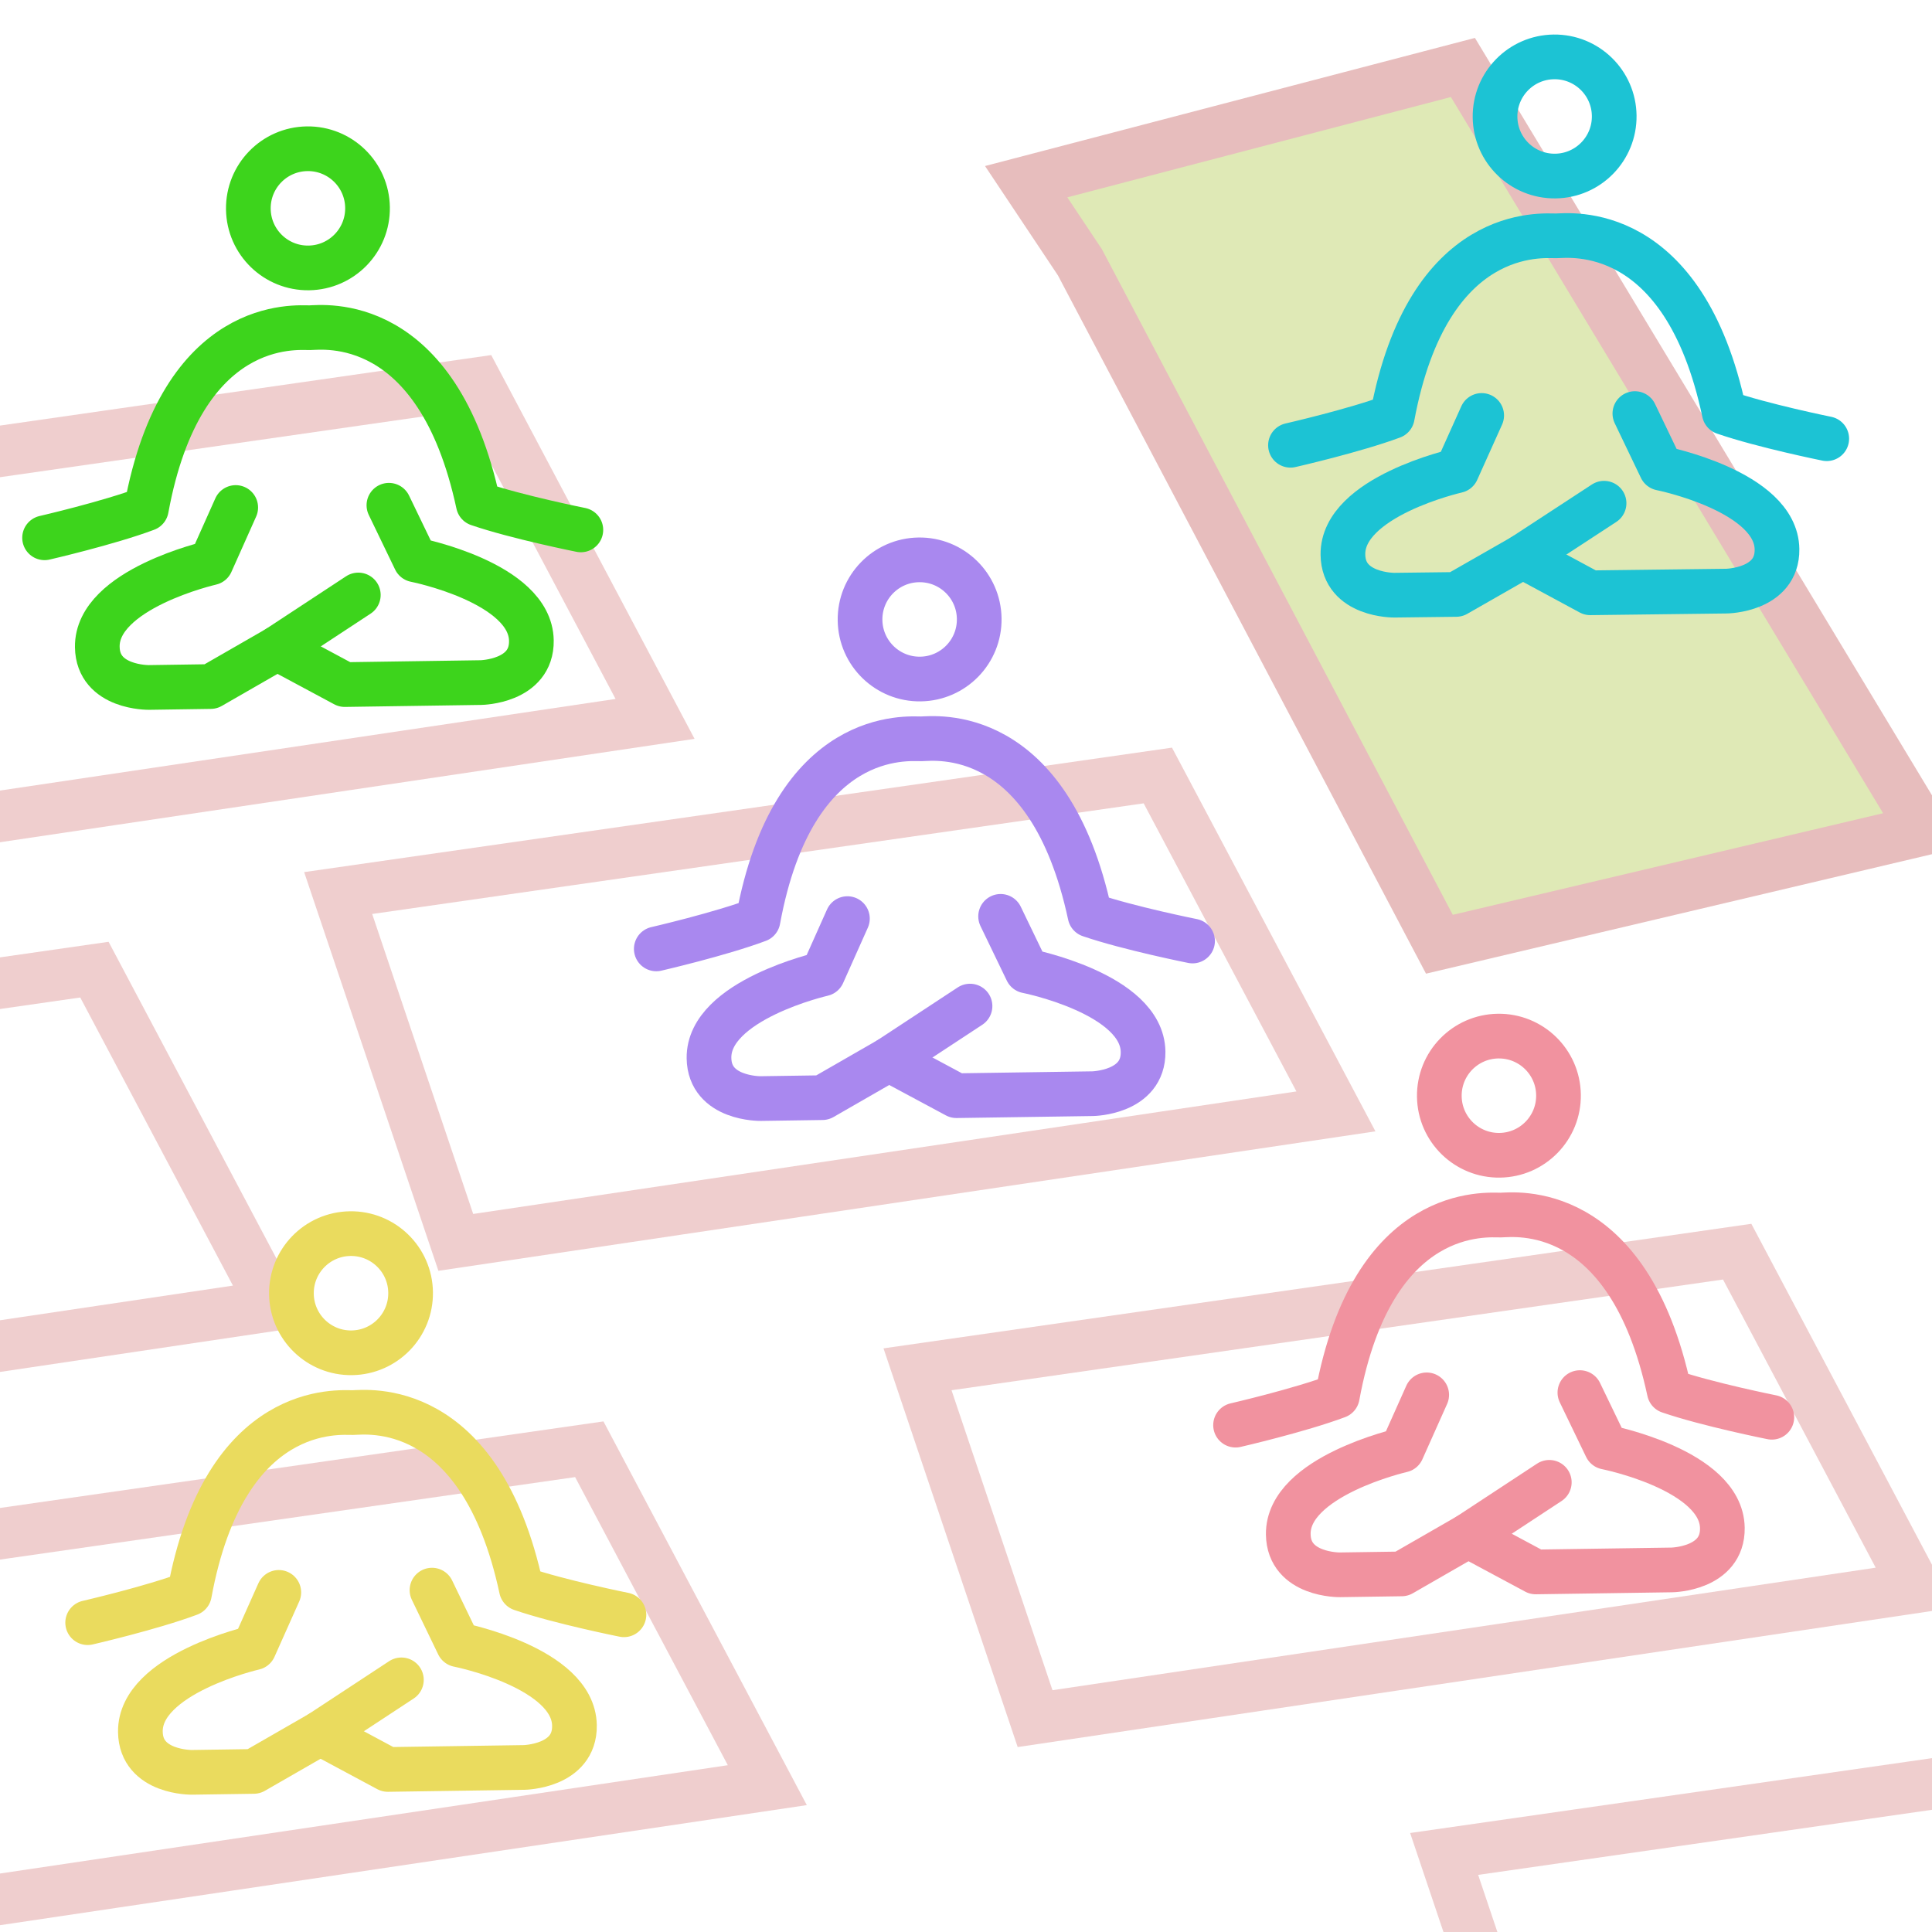 <?xml version="1.0" encoding="UTF-8" standalone="no"?>
<!-- Created with Inkscape (http://www.inkscape.org/) -->

<svg
   width="100"
   height="100"
   viewBox="0 0 26.458 26.458"
   version="1.1"
   id="svg1"
   xmlns="http://www.w3.org/2000/svg"
   xmlns:svg="http://www.w3.org/2000/svg">
  <defs
     id="defs1" />
  <g
     id="layer1">
    <path
       style="fill:#ffb380;fill-opacity:0;stroke:#efcece;stroke-width:0.7;stroke-opacity:1"
       d="M 8.971,9.845 -3.082,11.639 -4.692,6.855 6.533,5.244 Z"
       id="path2" />
    <path
       style="fill:#ffb380;fill-opacity:0;stroke:#efcece;stroke-width:0.7;stroke-opacity:1"
       d="M 18.295,15.22 6.242,17.014 4.631,12.23 15.856,10.62 Z"
       id="path2-5" />
    <path
       style="fill:#ffb380;fill-opacity:0;stroke:#efcece;stroke-width:0.7;stroke-opacity:1"
       d="M 26.228,21.742 14.175,23.536 12.565,18.752 23.79,17.141 Z"
       id="path2-3" />
    <path
       style="fill:#ffb380;fill-opacity:0;stroke:#efcece;stroke-width:0.7;stroke-opacity:1"
       d="m 33.44,28.379 -12.053,1.794 -1.61,-4.784 11.225,-1.61 z"
       id="path2-38" />
    <path
       style="fill:#ffb380;fill-opacity:0;stroke:#efcece;stroke-width:0.7;stroke-opacity:1"
       d="m 10.508,24.447 -12.053,1.794 -1.61,-4.784 11.225,-1.61 z"
       id="path2-7" />
    <path
       style="fill:#ffb380;fill-opacity:0;stroke:#efcece;stroke-width:0.7;stroke-opacity:1"
       d="m 3.731,17.879 -12.053,1.794 -1.61,-4.784 11.225,-1.61 z"
       id="path2-8" />
    <path
       style="fill:#c0d46e;fill-opacity:0.5;stroke:#e7bdbd;stroke-width:0.7;stroke-opacity:1"
       d="M 14.789,3.592 19.712,12.931 26.336,11.367 20.034,0.924 14.053,2.488 Z"
       id="path5" />
    <g
       id="g4-5"
       transform="matrix(0.408,-0.005,0.005,0.408,16.369,-0.385)"
       style="fill:none;stroke:#1cc3d4;stroke-opacity:1">
      <path
         d="m 14.571,15.004 0.857,1.845 c 0,0 3.857,0.819 3.857,2.768 C 19.286,21 17.571,21 17.571,21 H 13 l -2.25,-1.25"
         stroke="#000000"
         stroke-width="1.5"
         stroke-linecap="round"
         stroke-linejoin="round"
         id="path1-5"
         style="fill:none;stroke:#1cc3d4;stroke-opacity:1" />
      <path
         d="m 9.429,15.004 -0.857,1.845 c 0,0 -3.857,0.819 -3.857,2.768 C 4.714,21 6.429,21 6.429,21 h 2.071 l 2.25,-1.25 2.75,-1.75"
         stroke="#000000"
         stroke-width="1.5"
         stroke-linecap="round"
         stroke-linejoin="round"
         id="path2-1"
         style="fill:none;stroke:#1cc3d4;stroke-opacity:1" />
      <path
         d="m 3,15.926 c 0,0 2.143,-0.461 3.429,-0.922 C 7.714,8.546 11.571,9.007 12,9.007 c 0.429,0 4.286,-0.461 5.571,5.996 C 18.857,15.465 21,15.926 21,15.926"
         stroke="#000000"
         stroke-width="1.5"
         stroke-linecap="round"
         stroke-linejoin="round"
         id="path3-7"
         style="fill:none;stroke:#1cc3d4;stroke-opacity:1" />
      <path
         d="m 12,7 c 1.105,0 2,-0.895 2,-2 0,-1.105 -0.895,-2 -2,-2 -1.105,0 -2,0.895 -2,2 0,1.105 0.895,2 2,2 z"
         stroke="#000000"
         stroke-width="1.5"
         stroke-linecap="round"
         stroke-linejoin="round"
         id="path4-1"
         style="fill:none;stroke:#1cc3d4;stroke-opacity:1" />
    </g>
    <g
       id="g4-5-5"
       transform="matrix(0.408,-0.006,0.006,0.408,-0.709,0.885)"
       style="fill:none;stroke:#3dd41c;stroke-opacity:1">
      <path
         d="m 14.571,15.004 0.857,1.845 c 0,0 3.857,0.819 3.857,2.768 C 19.286,21 17.571,21 17.571,21 H 13 l -2.25,-1.25"
         stroke="#000000"
         stroke-width="1.5"
         stroke-linecap="round"
         stroke-linejoin="round"
         id="path1-5-7"
         style="fill:none;stroke:#3dd41c;stroke-opacity:1" />
      <path
         d="m 9.429,15.004 -0.857,1.845 c 0,0 -3.857,0.819 -3.857,2.768 C 4.714,21 6.429,21 6.429,21 h 2.071 l 2.25,-1.25 2.75,-1.75"
         stroke="#000000"
         stroke-width="1.5"
         stroke-linecap="round"
         stroke-linejoin="round"
         id="path2-1-6"
         style="fill:none;stroke:#3dd41c;stroke-opacity:1" />
      <path
         d="m 3,15.926 c 0,0 2.143,-0.461 3.429,-0.922 C 7.714,8.546 11.571,9.007 12,9.007 c 0.429,0 4.286,-0.461 5.571,5.996 C 18.857,15.465 21,15.926 21,15.926"
         stroke="#000000"
         stroke-width="1.5"
         stroke-linecap="round"
         stroke-linejoin="round"
         id="path3-7-1"
         style="fill:none;stroke:#3dd41c;stroke-opacity:1" />
      <path
         d="m 12,7 c 1.105,0 2,-0.895 2,-2 0,-1.105 -0.895,-2 -2,-2 -1.105,0 -2,0.895 -2,2 0,1.105 0.895,2 2,2 z"
         stroke="#000000"
         stroke-width="1.5"
         stroke-linecap="round"
         stroke-linejoin="round"
         id="path4-1-8"
         style="fill:none;stroke:#3dd41c;stroke-opacity:1" />
    </g>
    <g
       id="g4-5-5-8"
       transform="matrix(0.408,-0.006,0.006,0.408,7.668,6.515)"
       style="fill:none;stroke:#a988ef;stroke-opacity:1">
      <path
         d="m 14.571,15.004 0.857,1.845 c 0,0 3.857,0.819 3.857,2.768 C 19.286,21 17.571,21 17.571,21 H 13 l -2.25,-1.25"
         stroke="#000000"
         stroke-width="1.5"
         stroke-linecap="round"
         stroke-linejoin="round"
         id="path1-5-7-6"
         style="fill:none;stroke:#a988ef;stroke-opacity:1" />
      <path
         d="m 9.429,15.004 -0.857,1.845 c 0,0 -3.857,0.819 -3.857,2.768 C 4.714,21 6.429,21 6.429,21 h 2.071 l 2.25,-1.25 2.75,-1.75"
         stroke="#000000"
         stroke-width="1.5"
         stroke-linecap="round"
         stroke-linejoin="round"
         id="path2-1-6-0"
         style="fill:none;stroke:#a988ef;stroke-opacity:1" />
      <path
         d="m 3,15.926 c 0,0 2.143,-0.461 3.429,-0.922 C 7.714,8.546 11.571,9.007 12,9.007 c 0.429,0 4.286,-0.461 5.571,5.996 C 18.857,15.465 21,15.926 21,15.926"
         stroke="#000000"
         stroke-width="1.5"
         stroke-linecap="round"
         stroke-linejoin="round"
         id="path3-7-1-2"
         style="fill:none;stroke:#a988ef;stroke-opacity:1" />
      <path
         d="m 12,7 c 1.105,0 2,-0.895 2,-2 0,-1.105 -0.895,-2 -2,-2 -1.105,0 -2,0.895 -2,2 0,1.105 0.895,2 2,2 z"
         stroke="#000000"
         stroke-width="1.5"
         stroke-linecap="round"
         stroke-linejoin="round"
         id="path4-1-8-4"
         style="fill:none;stroke:#a988ef;stroke-opacity:1" />
    </g>
    <g
       id="g4-5-5-9"
       transform="matrix(0.408,-0.006,0.006,0.408,15.601,13.037)"
       style="fill:none;stroke:#f1929f;stroke-opacity:1">
      <path
         d="m 14.571,15.004 0.857,1.845 c 0,0 3.857,0.819 3.857,2.768 C 19.286,21 17.571,21 17.571,21 H 13 l -2.25,-1.25"
         stroke="#000000"
         stroke-width="1.5"
         stroke-linecap="round"
         stroke-linejoin="round"
         id="path1-5-7-0"
         style="fill:none;stroke:#f1929f;stroke-opacity:1" />
      <path
         d="m 9.429,15.004 -0.857,1.845 c 0,0 -3.857,0.819 -3.857,2.768 C 4.714,21 6.429,21 6.429,21 h 2.071 l 2.25,-1.25 2.75,-1.75"
         stroke="#000000"
         stroke-width="1.5"
         stroke-linecap="round"
         stroke-linejoin="round"
         id="path2-1-6-06"
         style="fill:none;stroke:#f1929f;stroke-opacity:1" />
      <path
         d="m 3,15.926 c 0,0 2.143,-0.461 3.429,-0.922 C 7.714,8.546 11.571,9.007 12,9.007 c 0.429,0 4.286,-0.461 5.571,5.996 C 18.857,15.465 21,15.926 21,15.926"
         stroke="#000000"
         stroke-width="1.5"
         stroke-linecap="round"
         stroke-linejoin="round"
         id="path3-7-1-1"
         style="fill:none;stroke:#f1929f;stroke-opacity:1" />
      <path
         d="m 12,7 c 1.105,0 2,-0.895 2,-2 0,-1.105 -0.895,-2 -2,-2 -1.105,0 -2,0.895 -2,2 0,1.105 0.895,2 2,2 z"
         stroke="#000000"
         stroke-width="1.5"
         stroke-linecap="round"
         stroke-linejoin="round"
         id="path4-1-8-3"
         style="fill:none;stroke:#f1929f;stroke-opacity:1" />
    </g>
    <g
       id="g4-5-5-4"
       transform="matrix(0.408,-0.006,0.006,0.408,-0.119,15.742)"
       style="fill:none;stroke:#eadb5e;stroke-opacity:1">
      <path
         d="m 14.571,15.004 0.857,1.845 c 0,0 3.857,0.819 3.857,2.768 C 19.286,21 17.571,21 17.571,21 H 13 l -2.25,-1.25"
         stroke="#000000"
         stroke-width="1.5"
         stroke-linecap="round"
         stroke-linejoin="round"
         id="path1-5-7-60"
         style="fill:none;stroke:#eadb5e;stroke-opacity:1" />
      <path
         d="m 9.429,15.004 -0.857,1.845 c 0,0 -3.857,0.819 -3.857,2.768 C 4.714,21 6.429,21 6.429,21 h 2.071 l 2.25,-1.25 2.75,-1.75"
         stroke="#000000"
         stroke-width="1.5"
         stroke-linecap="round"
         stroke-linejoin="round"
         id="path2-1-6-6"
         style="fill:none;stroke:#eadb5e;stroke-opacity:1" />
      <path
         d="m 3,15.926 c 0,0 2.143,-0.461 3.429,-0.922 C 7.714,8.546 11.571,9.007 12,9.007 c 0.429,0 4.286,-0.461 5.571,5.996 C 18.857,15.465 21,15.926 21,15.926"
         stroke="#000000"
         stroke-width="1.5"
         stroke-linecap="round"
         stroke-linejoin="round"
         id="path3-7-1-6"
         style="fill:none;stroke:#eadb5e;stroke-opacity:1" />
      <path
         d="m 12,7 c 1.105,0 2,-0.895 2,-2 0,-1.105 -0.895,-2 -2,-2 -1.105,0 -2,0.895 -2,2 0,1.105 0.895,2 2,2 z"
         stroke="#000000"
         stroke-width="1.5"
         stroke-linecap="round"
         stroke-linejoin="round"
         id="path4-1-8-1"
         style="fill:none;stroke:#eadb5e;stroke-opacity:1" />
    </g>
  </g>
</svg>
